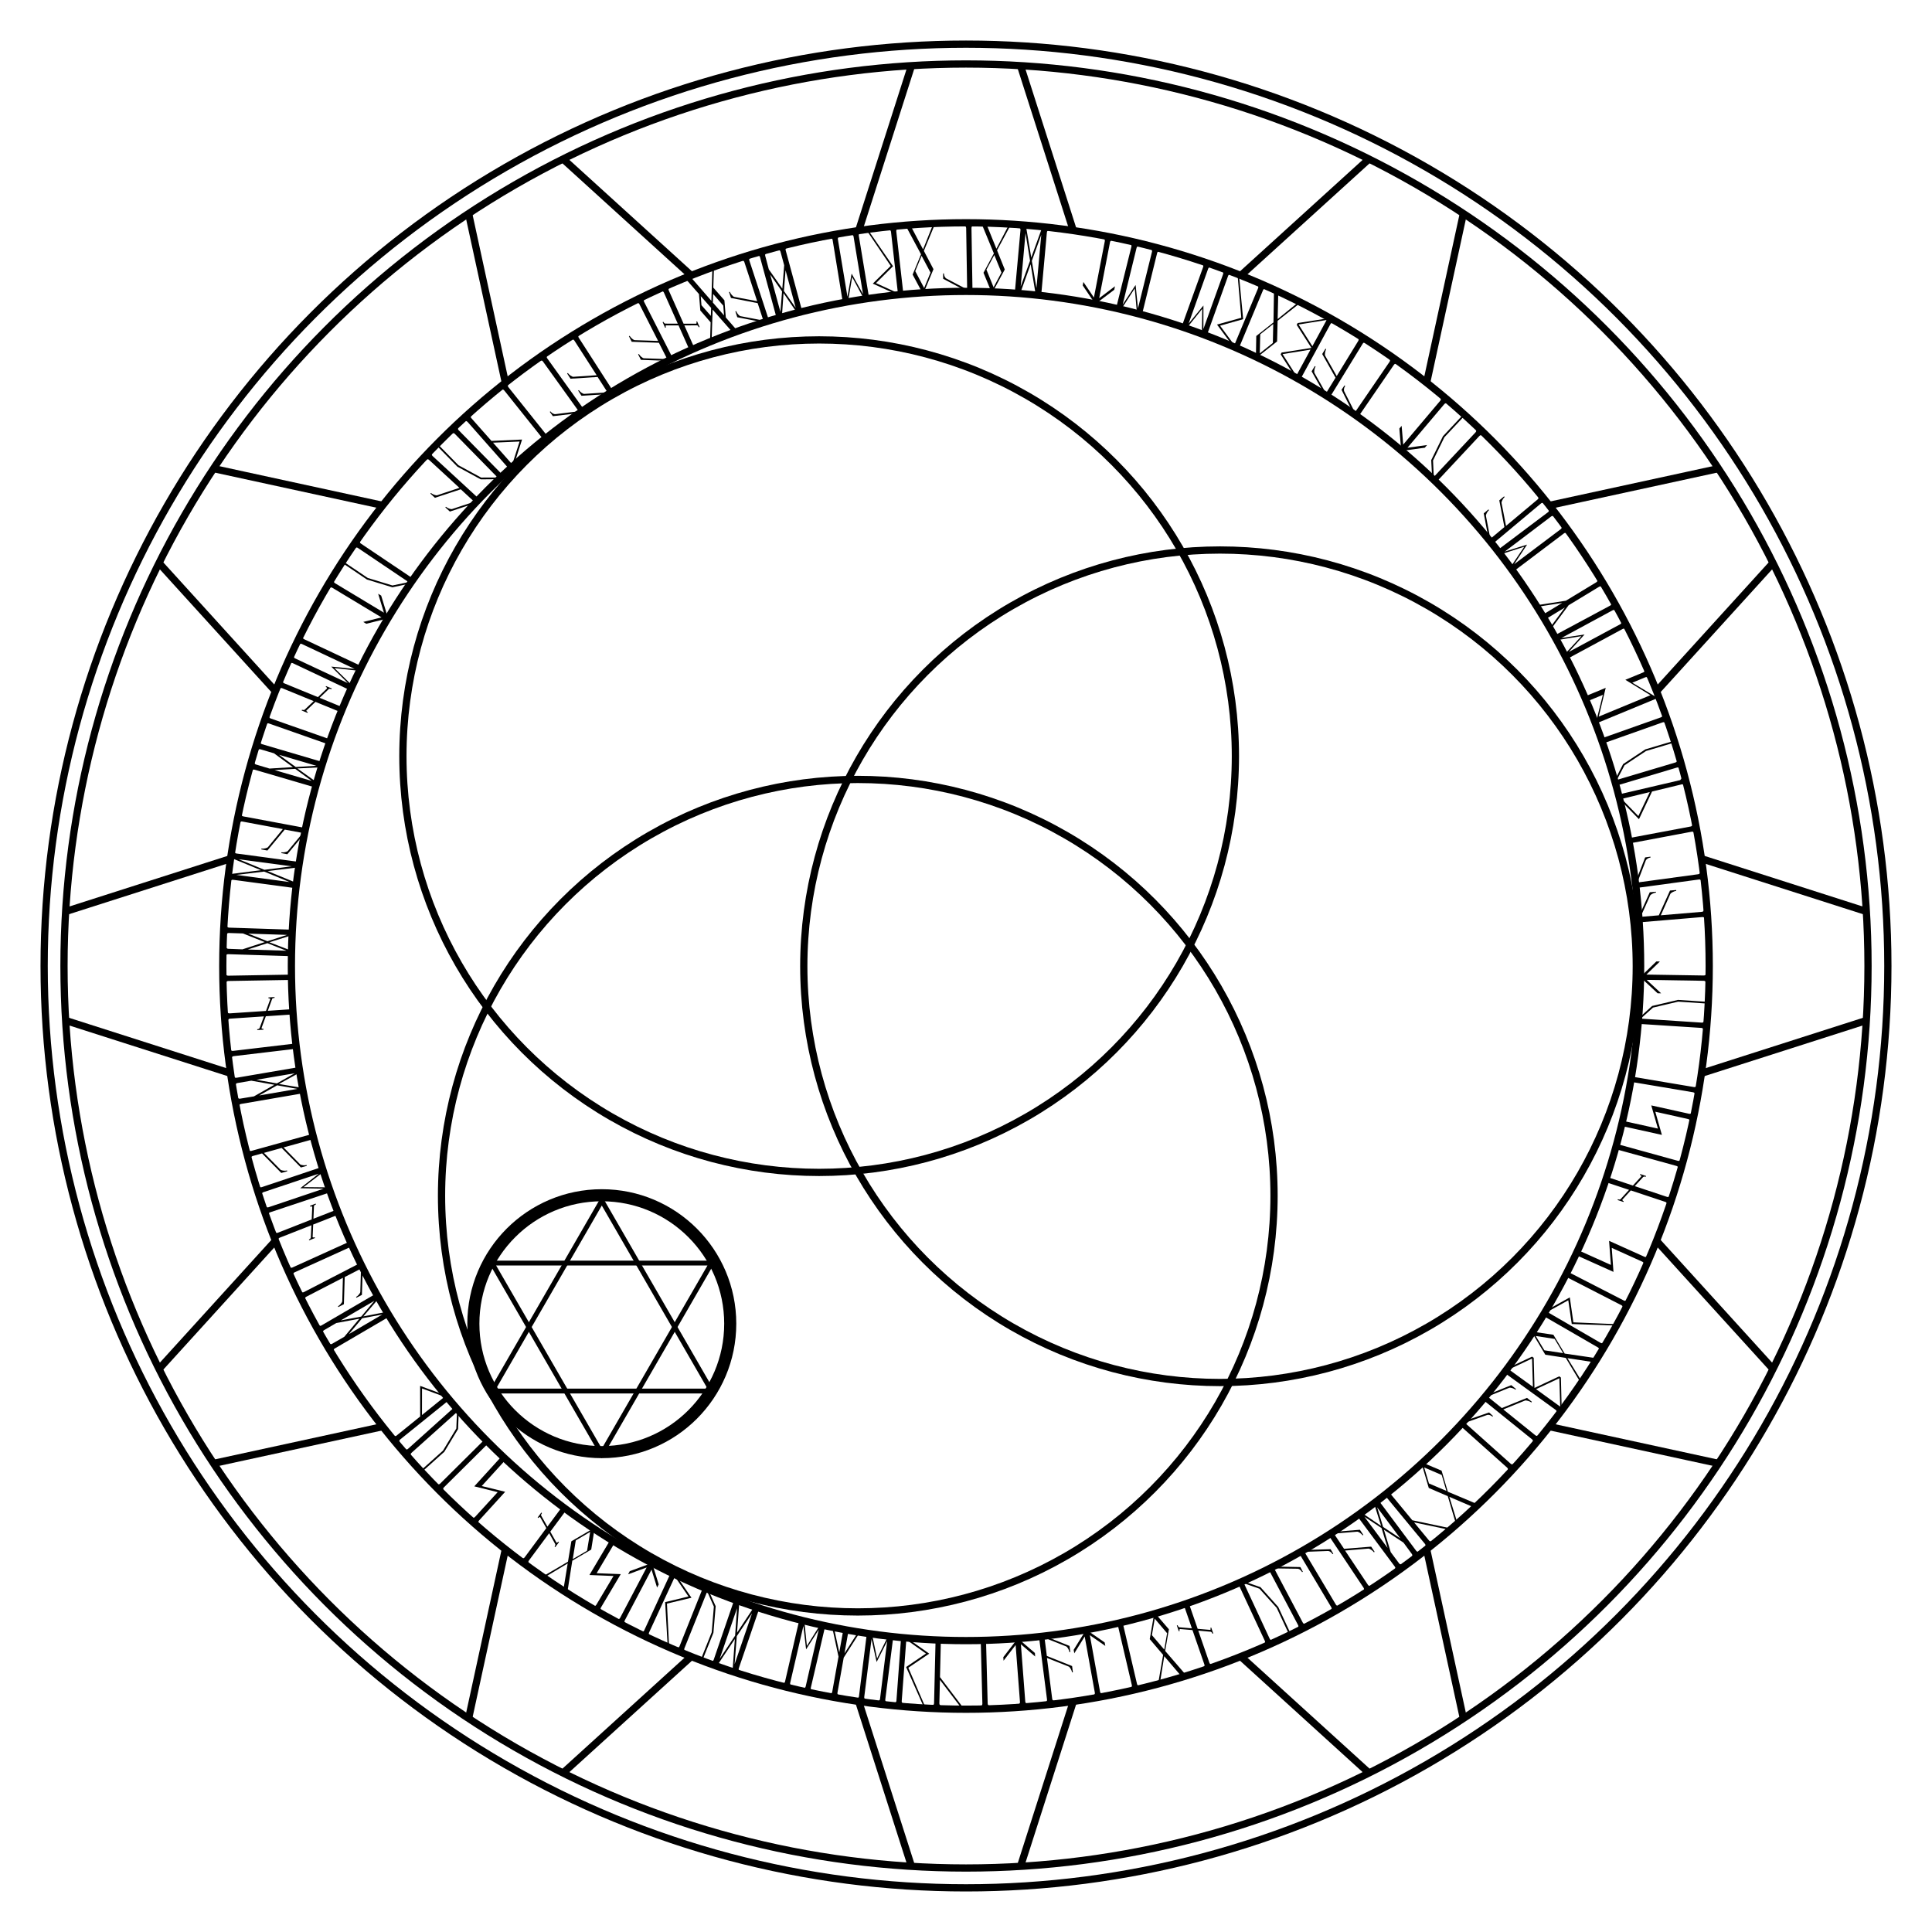 <?xml version="1.0" encoding="utf-8"?>
<!-- Generator: Adobe Illustrator 15.0.0, SVG Export Plug-In . SVG Version: 6.00 Build 0)  -->
<!DOCTYPE svg PUBLIC "-//W3C//DTD SVG 1.1//EN" "http://www.w3.org/Graphics/SVG/1.1/DTD/svg11.dtd">
<svg version="1.1" id="レイヤー_1" xmlns="http://www.w3.org/2000/svg" xmlns:xlink="http://www.w3.org/1999/xlink" x="0px"
	 y="0px" width="800px" height="800px" viewBox="0 0 800 800" enable-background="new 0 0 800 800" xml:space="preserve">
<g>
	<g>
		<path d="M231.643,66.51l52.97,48.127c1.029-0.417,2.054-0.841,3.089-1.247l-53.185-48.323
			C233.556,65.543,232.599,66.026,231.643,66.51z M192.691,89.271l15.265,70.264c0.871-0.696,1.738-1.398,2.617-2.085l-15.199-69.96
			C194.477,88.079,193.584,88.675,192.691,89.271z M353.932,95.685c1.096-0.165,2.198-0.309,3.297-0.461l21.803-68.141
			c-1.07,0.059-2.141,0.117-3.209,0.185L353.932,95.685z M87.49,195.375l69.96,15.199c0.687-0.879,1.389-1.746,2.085-2.617
			l-70.264-15.265C88.675,193.584,88.079,194.477,87.49,195.375z M114.637,284.613l-48.127-52.97
			c-0.483,0.956-0.966,1.913-1.442,2.874l48.322,53.186C113.796,286.667,114.22,285.643,114.637,284.613z M420.967,27.083
			l21.803,68.141c1.1,0.153,2.201,0.297,3.297,0.461l-21.891-68.417C423.108,27.2,422.037,27.142,420.967,27.083z M704.776,357.229
			l68.141,21.803c-0.059-1.071-0.117-2.141-0.185-3.209l-68.418-21.891C704.479,355.028,704.623,356.13,704.776,357.229z
			 M686.61,287.702l48.322-53.186c-0.476-0.961-0.959-1.917-1.442-2.874l-48.127,52.97
			C685.78,285.643,686.204,286.667,686.61,287.702z M512.297,113.39c1.035,0.406,2.061,0.83,3.09,1.247l52.97-48.127
			c-0.956-0.484-1.913-0.967-2.874-1.442L512.297,113.39z M589.427,157.45c0.879,0.687,1.745,1.389,2.616,2.085l15.266-70.264
			c-0.893-0.597-1.785-1.192-2.684-1.781L589.427,157.45z M95.685,353.933l-68.417,21.891c-0.068,1.068-0.126,2.139-0.186,3.209
			l68.141-21.803C95.376,356.13,95.521,355.028,95.685,353.933z M712.51,195.375c-0.589-0.898-1.185-1.791-1.781-2.683
			l-70.264,15.265c0.696,0.871,1.398,1.738,2.085,2.617L712.51,195.375z M589.427,642.55l15.198,69.96
			c0.898-0.589,1.791-1.185,2.684-1.781l-15.265-70.264C591.173,641.161,590.306,641.862,589.427,642.55z M512.297,686.61
			l53.186,48.322c0.961-0.476,1.918-0.959,2.874-1.442l-52.97-48.127C514.357,685.78,513.332,686.204,512.297,686.61z
			 M640.465,592.043l70.264,15.265c0.597-0.892,1.192-1.785,1.781-2.683l-69.959-15.199
			C641.863,590.305,641.162,591.172,640.465,592.043z M685.363,515.387l48.127,52.97c0.483-0.956,0.967-1.913,1.442-2.874
			l-48.322-53.186C686.204,513.332,685.78,514.357,685.363,515.387z M704.314,446.067l68.418-21.892
			c0.067-1.067,0.126-2.139,0.185-3.209l-68.141,21.803C704.623,443.869,704.479,444.972,704.314,446.067z M420.967,772.917
			c1.07-0.059,2.142-0.117,3.209-0.186l21.891-68.416c-1.096,0.164-2.197,0.308-3.297,0.461L420.967,772.917z M192.691,710.729
			c0.893,0.597,1.785,1.192,2.683,1.781l15.199-69.96c-0.879-0.688-1.746-1.389-2.617-2.085L192.691,710.729z M113.39,512.297
			l-48.322,53.186c0.476,0.961,0.958,1.918,1.442,2.874l48.126-52.97C114.22,514.357,113.795,513.332,113.39,512.297z
			 M87.49,604.625c0.589,0.897,1.185,1.791,1.781,2.683l70.264-15.265c-0.697-0.871-1.398-1.738-2.085-2.617L87.49,604.625z
			 M95.224,442.77l-68.141-21.803c0.06,1.07,0.117,2.142,0.186,3.209l68.417,21.892C95.521,444.972,95.376,443.869,95.224,442.77z
			 M353.932,704.314l21.891,68.417c1.068,0.068,2.139,0.127,3.209,0.186l-21.803-68.141
			C356.13,704.623,355.028,704.479,353.932,704.314z M231.643,733.49c0.956,0.483,1.913,0.967,2.874,1.442l53.185-48.322
			c-1.035-0.406-2.06-0.83-3.089-1.247L231.643,733.49z"/>
	</g>
</g>
<circle fill="none" stroke="#000000" stroke-width="3" stroke-miterlimit="10" cx="400" cy="400" r="381.722"/>
<circle fill="none" stroke="#000000" stroke-width="3" stroke-miterlimit="10" cx="400" cy="400" r="373.503"/>
<circle fill="none" stroke="#000000" stroke-width="3" stroke-miterlimit="10" cx="400" cy="400" r="307.749"/>
<circle fill="none" stroke="#000000" stroke-width="3" stroke-miterlimit="10" cx="400" cy="400" r="279.341"/>
<circle fill="none" stroke="#000000" stroke-width="3" stroke-miterlimit="10" cx="339.192" cy="313.109" r="172.362"/>
<circle fill="none" stroke="#000000" stroke-width="3" stroke-miterlimit="10" cx="505.192" cy="400.109" r="172.362"/>
<circle fill="none" stroke="#000000" stroke-width="3" stroke-miterlimit="10" cx="355.192" cy="495.109" r="172.362"/>
<circle fill="none" stroke="#000000" stroke-width="5" stroke-miterlimit="10" cx="249.192" cy="548.109" r="53.183"/>
<polygon fill="none" stroke="#000000" stroke-width="2" stroke-miterlimit="10" points="203.692,576 249.192,497.191 294.692,576 
	"/>
<polygon fill="none" stroke="#000000" stroke-width="2" stroke-miterlimit="10" points="203.692,523 249.192,601.809 294.692,523 
	"/>
<g id="レイヤー_3">
	<g>
		<path d="M604.56,171.459l0.26-0.278l2.136,2l-0.281,0.258c0,0-0.513-0.48-1.009-0.464l-7.582,8.096l-4.695,9.596l0.308,6.823
			l17.323-18.5c0.761-0.813-0.307-1.771-0.307-1.771l0.26-0.278l3.717,3.481l-0.26,0.277c0,0-1.088-0.979-1.809-0.209
			l-16.982,18.178c-0.76,0.812,0.31,1.812,0.31,1.812l-0.24,0.256l-2.671-2.5l-0.397-7.71l4.853-9.891l7.662-8.182
			C605.05,171.919,604.56,171.459,604.56,171.459z"/>
		<path d="M580.221,186.729l-0.778-9.28l0.943-1.118l0.651,7.754l15.358-18.174c0.718-0.849-0.424-1.813-0.424-1.813l0.228-0.269
			l3.935,3.325l-0.227,0.269c0,0-1.118-0.945-1.836-0.095l-15.264,18.062l8.109-1.117l-0.944,1.118L580.221,186.729z"/>
		<path d="M575.022,147.753l4.226,2.895l-0.198,0.29c0,0-1.207-0.827-1.836,0.09l-14.06,20.519c-0.628,0.917,0.596,1.72,0.596,1.72
			l-0.199,0.29l-3.018-2.067l-5.041-10.088l1.239-1.811l0.289,0.199c-0.513,0.748-0.728,1.736-0.321,2.439l4.331,8.537
			l14.373-20.978c0.629-0.917-0.578-1.744-0.578-1.744L575.022,147.753z"/>
		<path d="M561.71,139.414l0.184-0.299l4.392,2.691l-0.183,0.299c0,0-1.248-0.765-1.829,0.184l-12.996,21.206
			c-0.565,0.923,0.682,1.688,0.682,1.688l-0.183,0.299l-3.145-1.927l-5.522-9.802l1.33-2.17l0.299,0.183
			c-0.428,0.699-0.733,2.262-0.407,2.736l4.729,8.355l3.96-6.462l-5.523-9.802l1.346-2.195l0.3,0.183
			c-0.412,0.674-0.725,2.302-0.397,2.776l4.755,8.37l8.929-14.569c0.582-0.948-0.69-1.729-0.69-1.729L561.71,139.414z"/>
		<path d="M552.896,133.606l-0.168,0.308c0,0-1.285-0.699-1.817,0.278l-11.895,21.854c-0.518,0.952,0.755,1.677,0.755,1.677
			l-0.168,0.309l-3.215-1.749l-6.1-9.551l0.406-0.746l12.34-1.916l-6.1-9.551l0.405-0.746l12.341-1.916L552.896,133.606z
			 M542.656,144.764l-11.578,1.864l5.701,8.935L542.656,144.764z M549.331,132.5l-11.618,1.875l5.713,8.975L549.331,132.5z"/>
		<path d="M529.034,132.827l-0.215,8.564l-8.789,6.948l0.166-9.205l7.121-5.638l0.196-12.176c-0.27-0.454-0.797-0.707-0.797-0.707
			l0.164-0.343l3.642,1.748l-0.164,0.343c0,0-0.555-0.266-1.076-0.192l-0.232,9.952l7.868-6.383
			c-0.219-0.561-0.967-0.691-0.967-0.691l0.165-0.343l2.638,1.266l-0.19,0.331c0,0-0.488-0.267-0.998-0.22L529.034,132.827z
			 M521.834,138.427l-0.188,7.896l5.416-4.315l0.161-7.843L521.834,138.427z"/>
		<path d="M511.945,114.326l0.135-0.324l1,0.418l1.688,17.744l-9.566,2.695l5.91,8.023l9.856-23.578
			c0.429-1.026-0.922-1.591-0.922-1.591l0.136-0.324l1.352,0.565l2.025,0.847l1.351,0.564l-0.136,0.324c0,0-1.297-0.542-1.758,0.408
			l-9.693,23.265c-0.139,0.862,0.995,1.336,0.995,1.336l-0.136,0.324l-1.322-0.553l-1.999-0.835l-0.093-0.007l-6.832-9.234
			l10.058-2.807l-1.426-16.397C512.42,114.556,512.188,114.428,511.945,114.326z"/>
		<path d="M491.376,136.048l-3.443-1.236l0.119-0.331c0,0,1.156,0.416,1.637-0.314l8.521-23.649
			c0.376-1.046-1.002-1.541-1.002-1.541l0.119-0.331l4.819,1.73l-0.118,0.331c0,0-1.378-0.494-1.753,0.552l-8.104,22.742
			l6.143-7.496l-0.01,9.728l8.167-22.75c0.376-1.046-1.002-1.541-1.002-1.541l0.119-0.331l4.819,1.73l-0.118,0.331
			c0,0-1.377-0.494-1.753,0.552l-8.466,23.668c-0.095,0.868,1.063,1.283,1.063,1.283l-0.118,0.331l-3.442-1.236l0.108-0.303
			l0.14-10.086l-6.347,7.889L491.376,136.048z"/>
		<path d="M464.299,128.203l-3.552-0.879l0.085-0.341c0,0,1.193,0.295,1.596-0.479l6.071-24.398c0.268-1.08-1.153-1.432-1.153-1.432
			l0.084-0.341l4.974,1.231l-0.085,0.341c0,0-1.421-0.353-1.688,0.728l-5.747,23.454l5.35-8.084l0.979,9.681l5.812-23.468
			c0.268-1.08-1.153-1.431-1.153-1.431l0.084-0.341l4.973,1.231l-0.085,0.341c0,0-1.42-0.352-1.688,0.728l-6.015,24.413
			c-0.006,0.874,1.188,1.169,1.188,1.169l-0.084,0.341l-3.552-0.879l0.076-0.313l-0.889-10.05l-5.511,8.496L464.299,128.203z"/>
		<path d="M453.546,125.908l-5.215-7.714l0.277-1.437l4.356,6.446l4.517-23.359c0.211-1.092-1.254-1.375-1.254-1.375l0.065-0.345
			l5.057,0.978l-0.065,0.345c0,0-1.438-0.277-1.647,0.813l-4.487,23.216l6.527-4.938l-0.276,1.437L453.546,125.908z"/>
		<path d="M422.374,121.645l-3.672-0.333l0.031-0.35c0,0,1.485,0.135,1.587-0.973l2.243-24.772c0.101-1.107-1.387-1.242-1.387-1.242
			l0.032-0.35l3.672,0.333l2.144,12.682l4.386-12.091l3.672,0.333l-0.031,0.35c0,0-1.457-0.132-1.558,0.975l-2.244,24.773
			c-0.098,1.078,1.357,1.239,1.357,1.239l-0.032,0.35l-3.672-0.333l-2.13-12.828L422.374,121.645z M424.649,96.522l-2.004,22.12
			l3.875-10.667L424.649,96.522z M427.25,108.041l1.924,11.193l1.993-22.004L427.25,108.041z"/>
		<path d="M412.851,103.646l3.201,7.949l-5.313,9.867l-3.5-8.518l4.302-8.003l-4.651-11.258c-0.428-0.31-1.013-0.333-1.013-0.333
			l0.017-0.38l4.035,0.16l-0.015,0.38c0,0-0.614-0.024-1.065,0.251l3.736,9.23l4.692-8.984c-0.423-0.427-1.162-0.251-1.162-0.251
			l0.015-0.38l2.925,0.116l-0.044,0.379c0,0-0.555-0.051-1.004,0.194L412.851,103.646z M408.461,111.645l2.962,7.325l3.26-6.111
			l-2.964-7.266L408.461,111.645z"/>
		<path d="M398.582,92.998l5.122-0.083l0.006,0.351c0,0-1.464,0.024-1.445,1.136l0.401,24.876c0.019,1.112,1.481,1.059,1.481,1.059
			l0.006,0.352l-3.659,0.059l-9.951-5.313l-0.036-2.195l0.353-0.006c0.015,0.907,0.409,1.837,1.146,2.177l8.474,4.459l-0.41-25.433
			c-0.019-1.112-1.481-1.088-1.481-1.088L398.582,92.998z"/>
		<path d="M382.551,103.877l3.983,7.587l-4.295,10.352l-4.339-8.123l3.476-8.396l-5.759-10.735
			c-0.456-0.265-1.041-0.229-1.041-0.229l-0.023-0.38l4.032-0.247l0.023,0.38c0,0-0.614,0.038-1.034,0.356l4.644,8.809l3.767-9.41
			c-0.464-0.382-1.183-0.133-1.183-0.133l-0.022-0.38l2.922-0.179l-0.006,0.382c0,0-0.558,0.005-0.979,0.294L382.551,103.877z
			 M378.987,112.278l3.683,6.99l2.629-6.408l-3.679-6.932L378.987,112.278z"/>
		<path d="M358.64,96.021l-0.04-0.349l1.076-0.121l10.102,14.681l-7.048,7.005l9.064,4.136l-2.851-25.39
			c-0.124-1.105-1.578-0.942-1.578-0.942l-0.039-0.349l1.454-0.164l2.181-0.245l1.454-0.164l0.04,0.349c0,0-1.396,0.157-1.337,1.21
			l2.841,25.037c0.298,0.821,1.521,0.684,1.521,0.684l0.039,0.349l-1.425,0.16l-2.151,0.242l-0.084,0.039l-10.457-4.746l7.421-7.341
			l-9.218-13.631C359.166,95.992,358.901,95.992,358.64,96.021z"/>
		<path d="M351.211,125.014l-3.61,0.593l-0.057-0.346c0,0,1.213-0.2,1.278-1.07l-4.047-24.817c-0.182-1.098-1.625-0.86-1.625-0.86
			l-0.058-0.347l5.055-0.831l0.058,0.347c0,0-1.444,0.237-1.264,1.335l3.973,23.82l1.726-9.539l4.721,8.509l-3.919-23.859
			c-0.182-1.098-1.625-0.86-1.625-0.86l-0.058-0.347l5.055-0.83l0.058,0.346c0,0-1.444,0.237-1.265,1.335l4.105,24.808
			c0.34,0.804,1.553,0.605,1.553,0.605l0.058,0.347l-3.611,0.593l-0.052-0.318l-4.782-8.885l-1.712,9.981L351.211,125.014z"/>
		<path d="M323.751,131.328l-3.559,0.965l-0.101-0.367c0,0,1.103-0.299,1.249-1.097l-6.631-24.339
			c-0.291-1.073-1.704-0.69-1.704-0.69l-0.092-0.339l4.942-1.34l0.093,0.339c0,0-1.384,0.375-1.093,1.449l1.503,5.656l5.581,7.947
			l0.773-9.67l-1.532-5.649c-0.291-1.073-1.702-0.69-1.702-0.69l-0.093-0.339l4.943-1.34l0.092,0.339c0,0-1.384,0.375-1.093,1.449
			l6.572,24.233c0.561,0.728,1.605,0.443,1.605,0.443l0.1,0.367l-3.529,0.958l-5.63-8.236L323.751,131.328z M323.153,129.125
			l0.685-8.433l-4.903-7.009L323.153,129.125z M324.6,120.485l4.896,6.98l-4.213-15.534L324.6,120.485z"/>
		<path d="M306.417,107.899l-0.109-0.333l4.896-1.604l0.109,0.334c0,0-1.392,0.456-1.045,1.512l7.743,23.645
			c0.337,1.029,1.729,0.574,1.729,0.574l0.108,0.333l-3.505,1.148l-11.05-2.141l-0.792-2.42l0.333-0.109
			c0.255,0.779,1.249,2.024,1.822,2.083l9.432,1.809l-2.359-7.205l-11.05-2.141l-0.802-2.448l0.333-0.109
			c0.246,0.751,1.285,2.043,1.859,2.102l9.459,1.799l-5.32-16.245c-0.346-1.057-1.765-0.592-1.765-0.592L306.417,107.899z"/>
		<path d="M294.034,140.866l0.224-7.396l-4.276-4.909l-0.545-6.786l-4.988-5.7c-0.467-0.071-0.996,0.102-0.996,0.102l-0.126-0.328
			l4.097-1.579l0.126,0.328c0,0-0.672,0.291-0.935,0.831l7.947,9.14l0.384-12.352c-0.558-0.224-1.25,0.012-1.25,0.012l-0.126-0.328
			l2.73-1.053l0.126,0.328c0,0-0.509,0.229-0.824,0.631l-0.237,7.276l4.598,5.255l0.579,7.118l4.394,5.051
			c0.558,0.225,1.24-0.039,1.24-0.039l0.126,0.328l-4.097,1.579l-0.126-0.328c0,0,0.683-0.263,0.944-0.804l-7.941-9.048
			l-0.388,12.259c0.557,0.225,1.239-0.039,1.239-0.039l0.126,0.328l-2.73,1.053l-0.126-0.328
			C293.2,141.47,293.719,141.27,294.034,140.866z M294.356,130.797l0.106-3.304l-4.293-4.87l0.284,3.749L294.356,130.797z
			 M295.176,125.273l4.63,5.337l-0.308-4.054l-4.207-4.81L295.176,125.273z"/>
		<path d="M283.373,134.737l3.67,8.233c0.453,1.017,1.79,0.42,1.79,0.42l0.143,0.321l-4.679,2.085l-0.143-0.321
			c0,0,1.337-0.596,0.884-1.612l-4.064-9.116l-5.254,0.002c-0.233,0.265,0.028,0.853,0.028,0.853l-0.321,0.143l-1.049-2.353
			l0.321-0.143c0.179,0.401,0.405,0.621,0.753,0.754l5.201,0.021l-5.744-12.885c-0.453-1.016-1.777-0.394-1.777-0.394l-0.154-0.347
			l4.679-2.085l0.155,0.347c0,0-1.35,0.569-0.896,1.585l6.148,13.794l5.189-0.005c0.244-0.173,0.243-0.461,0.076-0.835l0.321-0.143
			l1.036,2.326l-0.32,0.143c-0.131-0.294-0.364-0.671-0.646-0.801L283.373,134.737z"/>
		<path d="M262.9,125.637l-0.159-0.313l4.592-2.336l0.159,0.313c0,0-1.306,0.664-0.8,1.655l11.283,22.179
			c0.491,0.965,1.797,0.302,1.797,0.302l0.159,0.313l-3.288,1.672l-11.25-0.418l-1.154-2.27l0.313-0.16
			c0.372,0.731,1.544,1.809,2.121,1.779l9.6,0.339l-3.438-6.758l-11.25-0.419l-1.168-2.296l0.313-0.16
			c0.357,0.705,1.584,1.822,2.159,1.792l9.625,0.325l-7.752-15.238c-0.504-0.992-1.835-0.314-1.835-0.314L262.9,125.637z"/>
		<path d="M235.938,140.889l-0.19-0.295l4.332-2.788l0.19,0.295c0,0-1.231,0.792-0.629,1.727l13.463,20.92
			c0.586,0.911,1.816,0.119,1.816,0.119l0.19,0.295l-3.102,1.996l-11.231,0.719l-1.378-2.141l0.295-0.19
			c0.443,0.689,1.719,1.644,2.289,1.555l9.582-0.632l-4.102-6.375l-11.231,0.719l-1.394-2.166l0.295-0.19
			c0.428,0.665,1.759,1.652,2.329,1.564l9.607-0.648L237.82,141c-0.602-0.935-1.857-0.127-1.857-0.127L235.938,140.889z"/>
		<path d="M222.756,149.31l4.16-2.988l0.205,0.286c0,0-1.189,0.854-0.54,1.757l14.513,20.208c0.649,0.903,1.821,0.026,1.821,0.026
			l0.205,0.285l-2.972,2.134l-11.205,1.309l-1.28-1.783l0.285-0.205c0.529,0.737,1.385,1.275,2.184,1.134l9.503-1.168
			l-14.838-20.659c-0.648-0.903-1.837-0.05-1.837-0.05L222.756,149.31z"/>
		<path d="M224.307,181.102l-15.525-19.442c-0.694-0.869-1.837,0.044-1.837,0.044l-0.219-0.274l4.002-3.196l0.219,0.274
			c0,0-1.145,0.913-0.449,1.782l15.525,19.442c0.694,0.869,1.838-0.044,1.838-0.044l0.219,0.274l-4.002,3.197l-0.219-0.275
			C223.857,182.884,225.001,181.971,224.307,181.102z"/>
		<path d="M211.005,194.394l-1.096,0.97l-0.233-0.263c0,0,1.096-0.97,0.359-1.802l-16.541-18.732l0.056,0.107
			c-0.737-0.833-1.833,0.137-1.833,0.137l-0.233-0.263l1.139-1.009l1.622-1.435l1.096-0.97l0.233,0.263c0,0-0.942,0.834-0.533,1.605
			l8.475,9.575l12.659-0.576l-3.505,10.918l-1.38,1.222L211.005,194.394z M212.107,192.284l3.043-9.454l-10.994,0.47
			L212.107,192.284z"/>
		<path d="M180.509,185.767l-0.266-0.272l2.09-2.049l0.246,0.292c0,0-0.502,0.492-0.507,0.988l7.767,7.923l9.389,5.103l6.832-0.015
			l-17.747-18.104c-0.779-0.794-1.783,0.231-1.783,0.231l-0.266-0.272l3.637-3.566l0.267,0.272c0,0-1.025,1.045-0.287,1.798
			l17.439,17.748c0.779,0.794,1.824-0.229,1.824-0.229l0.246,0.25l-2.613,2.562l-7.722,0.068l-9.677-5.271l-7.849-8.006
			C180.99,185.295,180.509,185.767,180.509,185.767z"/>
		<path d="M175.806,190.793l-0.258-0.238l3.491-3.79l0.258,0.238c0,0-0.992,1.077-0.174,1.83l18.301,16.861
			c0.797,0.734,1.789-0.343,1.789-0.343l0.258,0.238l-2.5,2.713l-10.691,3.525l-1.874-1.726l0.238-0.259
			c0.603,0.556,2.078,1.158,2.607,0.929l9.117-3.025l-5.577-5.138l-10.691,3.525l-1.895-1.746l0.238-0.259
			c0.582,0.536,2.119,1.157,2.648,0.928l9.136-3.047l-12.574-11.584c-0.818-0.754-1.83,0.344-1.83,0.344L175.806,190.793z"/>
		<path d="M141.76,234.454l-0.315-0.213l1.636-2.428l0.299,0.237c0,0-0.393,0.583-0.298,1.07l9.201,6.2l10.223,3.111l6.689-1.388
			l-21.024-14.166c-0.922-0.622-1.7,0.584-1.7,0.584l-0.314-0.213l2.846-4.224l0.315,0.213c0,0-0.793,1.229,0.081,1.819
			l20.651,13.879c0.923,0.622,1.741-0.592,1.741-0.592l0.291,0.196l-2.044,3.035l-7.551,1.619l-10.539-3.218l-9.298-6.265
			C142.136,233.896,141.76,234.454,141.76,234.454z"/>
		<path d="M160.707,256.041l-9.04,2.242l-1.254-0.755l7.553-1.874l-20.382-12.281c-0.953-0.574-1.723,0.705-1.723,0.705
			l-0.301-0.181l2.659-4.413l0.301,0.181c0,0-0.755,1.254,0.197,1.828l20.257,12.206l-2.39-7.831l1.253,0.755L160.707,256.041z"/>
		<path d="M145.996,283.846l-1.561,3.31l-0.317-0.15c0,0,0.524-1.112-0.156-1.659l-22.729-10.748
			c-1.006-0.475-1.63,0.849-1.63,0.849l-0.317-0.149l2.184-4.633l0.318,0.15c0,0-0.625,1.324,0.382,1.798l21.866,10.245
			l-6.874-6.833l9.684,0.942l-21.868-10.31c-1.006-0.474-1.63,0.85-1.63,0.85l-0.318-0.15l2.185-4.633l0.317,0.149
			c0,0-0.624,1.324,0.382,1.798l22.753,10.695c0.855,0.176,1.379-0.936,1.379-0.936l0.318,0.15l-1.562,3.309l-0.291-0.137
			l-10.029-1.104l7.247,7.073L145.996,283.846z"/>
		<path d="M132.351,288.957l8.342,3.421c1.029,0.422,1.584-0.932,1.584-0.932l0.325,0.133l-1.944,4.74l-0.325-0.133
			c0,0,0.555-1.354-0.474-1.776l-9.235-3.788l-3.799,3.631c0.013,0.354,0.609,0.598,0.609,0.598l-0.133,0.325l-2.384-0.978
			l0.133-0.325c0.406,0.167,0.722,0.169,1.065,0.025l3.777-3.577l-13.055-5.354c-1.029-0.422-1.558,0.943-1.558,0.943l-0.352-0.144
			l1.944-4.74l0.352,0.144c0,0-0.583,1.343,0.447,1.766l13.976,5.732l3.75-3.588c0.057-0.293-0.142-0.501-0.521-0.657l0.133-0.325
			l2.356,0.966l-0.133,0.325c-0.298-0.123-0.727-0.235-1.021-0.134L132.351,288.957z"/>
		<path d="M134.809,307.815l-23.476-8.249c-1.049-0.369-1.535,1.012-1.535,1.012l-0.332-0.117l1.698-4.833l0.332,0.117
			c0,0-0.485,1.381,0.564,1.75l23.476,8.249c1.049,0.369,1.535-1.012,1.535-1.012l0.332,0.116l-1.698,4.833l-0.332-0.117
			C135.373,309.564,135.858,308.184,134.809,307.815z"/>
		<path d="M131.257,324.007l-1.042,3.538l-0.365-0.107c0,0,0.323-1.095-0.28-1.639l-24.21-7.101c-1.067-0.314-1.48,1.09-1.48,1.09
			l-0.337-0.1l1.448-4.913l0.337,0.099c0,0-0.405,1.376,0.662,1.69l5.607,1.682l9.694-0.592l-7.833-5.725l-5.615-1.654
			c-1.067-0.314-1.48,1.09-1.48,1.09l-0.337-0.101l1.447-4.913l0.337,0.099c0,0-0.405,1.376,0.662,1.69l24.089,7.096
			c0.914-0.097,1.219-1.136,1.219-1.136l0.365,0.108l-1.034,3.509l-9.967,0.481L131.257,324.007z M129.067,323.362l-6.827-5.001
			l-8.54,0.505L129.067,323.362z M122.464,317.603l8.512-0.513l-15.442-4.549L122.464,317.603z"/>
		<path d="M98.937,341.466l-0.346-0.064l0.945-5.065l0.346,0.064c0,0-0.269,1.439,0.825,1.643l24.461,4.565
			c1.065,0.199,1.333-1.24,1.333-1.24l0.345,0.064l-0.677,3.626l-7.186,8.665l-2.504-0.467l0.064-0.345
			c0.806,0.15,2.375-0.123,2.703-0.598l6.117-7.405l-7.454-1.391l-7.186,8.665l-2.533-0.473l0.064-0.345
			c0.777,0.145,2.41-0.146,2.737-0.621l6.123-7.434l-16.807-3.137c-1.093-0.204-1.367,1.263-1.367,1.263L98.937,341.466z"/>
		<path d="M122.858,365.629l-0.49,3.655l-0.348-0.047c0,0,0.199-1.479-0.904-1.627l-24.656-3.309
			c-1.102-0.148-1.301,1.332-1.301,1.332l-0.348-0.047l0.49-3.655l12.764-1.595l-11.893-4.902l0.491-3.655l0.348,0.047
			c0,0-0.194,1.45,0.908,1.598l24.656,3.307c1.073,0.144,1.297-1.302,1.297-1.302l0.348,0.046l-0.49,3.655l-12.909,1.576
			L122.858,365.629z M97.854,362.275l22.017,2.953l-10.493-4.331L97.854,362.275z M109.475,360.172l11.267-1.441l-21.9-2.938
			L109.475,360.172z"/>
		<path d="M120.867,393.747l-0.121,3.686l-0.38-0.013c0,0,0.038-1.141-0.682-1.516l-25.215-0.8c-1.112-0.036-1.16,1.427-1.16,1.427
			l-0.351-0.013l0.168-5.118l0.351,0.011c0,0-0.047,1.434,1.064,1.47l5.849,0.222l9.235-3.006l-9.019-3.576l-5.85-0.191
			c-1.111-0.037-1.16,1.426-1.16,1.426l-0.351-0.011l0.168-5.119l0.351,0.012c0,0-0.047,1.434,1.064,1.471l25.097,0.824
			c0.86-0.322,0.896-1.404,0.896-1.404l0.38,0.012l-0.12,3.657l-9.527,2.966L120.867,393.747z M118.585,393.671l-7.862-3.128
			l-8.14,2.631L118.585,393.671z M110.75,389.753l8.11-2.632l-16.088-0.529L110.75,389.753z"/>
		<path d="M119.385,405.784l-24.876,0.428c-1.112,0.021-1.087,1.482-1.087,1.482l-0.351,0.007l-0.088-5.122l0.351-0.006
			c0,0,0.025,1.463,1.137,1.443l24.876-0.429c1.112-0.019,1.087-1.481,1.087-1.481l0.351-0.007l0.088,5.122l-0.352,0.006
			C120.522,407.229,120.497,405.765,119.385,405.784z"/>
		<path d="M110.892,418.552l8.995-0.604c1.11-0.075,1.012-1.535,1.012-1.535l0.35-0.023l0.345,5.11l-0.351,0.023
			c0,0-0.099-1.461-1.208-1.386l-9.959,0.671l-1.809,4.935c0.168,0.312,0.811,0.268,0.811,0.268l0.023,0.352l-2.57,0.174
			l-0.023-0.352c0.438-0.029,0.722-0.166,0.967-0.446l1.813-4.875L95.21,421.81c-1.11,0.075-0.982,1.533-0.982,1.533l-0.379,0.025
			l-0.345-5.111l0.38-0.024c0,0,0.069,1.463,1.179,1.388l15.07-1.016l1.784-4.873c-0.078-0.288-0.349-0.389-0.758-0.359
			l-0.023-0.352l2.541-0.172l0.023,0.352c-0.321,0.021-0.755,0.109-0.975,0.33L110.892,418.552z"/>
		<path d="M121.409,434.408l-24.708,2.932c-1.104,0.131-0.932,1.584-0.932,1.584l-0.349,0.042l-0.604-5.087l0.349-0.042
			c0,0,0.172,1.454,1.277,1.322l24.708-2.932c1.104-0.131,0.932-1.585,0.932-1.585l0.349-0.04l0.604,5.087l-0.349,0.04
			C122.687,435.729,122.514,434.277,121.409,434.408z"/>
		<path d="M125.352,450.502l0.621,3.636l-0.375,0.064c0,0-0.192-1.126-0.973-1.35l-24.868,4.277c-1.096,0.188-0.85,1.63-0.85,1.63
			l-0.346,0.061l-0.862-5.05l0.346-0.061c0,0,0.241,1.414,1.338,1.227l5.776-0.955l8.446-4.8l-9.555-1.692l-5.771,0.984
			c-1.096,0.188-0.85,1.631-0.85,1.631l-0.346,0.06l-0.862-5.05l0.346-0.061c0,0,0.241,1.414,1.338,1.228l24.757-4.229
			c0.778-0.488,0.596-1.557,0.596-1.557l0.375-0.064l0.616,3.607l-8.739,4.818L125.352,450.502z M114.637,448.62l7.418-4.207
			l-15.87,2.711L114.637,448.62z M123.101,450.887l-8.332-1.486l-7.447,4.212L123.101,450.887z"/>
		<path d="M127.048,482.746l-1.664,0.463l-0.79,0.22l-7.96-8.085l-7.332,2.039l6.946,7.062c0.726,0.313,1.822,0.436,2.612,0.216
			l0.094,0.338l-1.692,0.471l-0.79,0.221l-7.96-8.085l-3.863,1.074c-1.072,0.299-0.68,1.707-0.68,1.707l-0.338,0.096l-1.372-4.936
			l0.338-0.095c0,0,0.393,1.41,1.464,1.112l23.969-6.667c1.071-0.299,0.651-1.7,0.651-1.7l0.338-0.094l1.373,4.935l-0.338,0.095
			c0,0-0.364-1.418-1.436-1.12l-11.194,3.113l6.954,7.089c0.726,0.314,1.814,0.407,2.576,0.195L127.048,482.746z"/>
		<path d="M136.117,491.565l1.16,3.47l-0.333,0.11c0,0-0.39-1.166-1.26-1.091l-23.852,7.941c-1.055,0.353-0.591,1.74-0.591,1.74
			l-0.333,0.11l-1.624-4.856l0.333-0.111c0,0,0.464,1.388,1.519,1.035l22.88-7.709l-9.689-0.188l7.648-6.013l-22.926,7.663
			c-1.055,0.353-0.591,1.74-0.591,1.74l-0.333,0.11l-1.624-4.855l0.333-0.111c0,0,0.464,1.389,1.519,1.035l23.833-7.997
			c0.74-0.464,0.351-1.629,0.351-1.629l0.333-0.111l1.16,3.47l-0.306,0.103l-8.009,6.133l10.125,0.104L136.117,491.565z"/>
		<path d="M129.781,504.663l8.389-3.295c1.035-0.406,0.5-1.77,0.5-1.77l0.327-0.128l1.872,4.768l-0.327,0.128
			c0,0-0.535-1.361-1.57-0.955l-9.288,3.646l-0.234,5.248c0.254,0.246,0.853,0.012,0.853,0.012l0.128,0.325l-2.397,0.941
			l-0.128-0.326c0.409-0.161,0.638-0.377,0.787-0.718l0.255-5.193l-13.128,5.155c-1.035,0.406-0.473,1.758-0.473,1.758l-0.354,0.14
			l-1.872-4.768l0.354-0.139c0,0,0.508,1.373,1.543,0.966l14.054-5.519l0.228-5.184c-0.161-0.251-0.449-0.264-0.831-0.114
			l-0.128-0.327l2.37-0.931l0.128,0.327c-0.3,0.118-0.687,0.333-0.83,0.608L129.781,504.663z"/>
		<path d="M144.602,516.591l-22.658,10.272c-1.013,0.459-0.409,1.792-0.409,1.792l-0.32,0.146l-2.115-4.665l0.32-0.146
			c0,0,0.604,1.333,1.618,0.874l22.658-10.272c1.013-0.459,0.409-1.792,0.409-1.792l0.32-0.146l2.115,4.665l-0.32,0.146
			C146.219,517.465,145.615,516.132,144.602,516.591z"/>
		<path d="M126.513,538.833l-0.312,0.162l-2.366-4.576l0.312-0.162c0,0,0.672,1.301,1.66,0.79l22.101-11.427
			c0.962-0.498,0.29-1.798,0.29-1.798l0.312-0.161l1.694,3.275l-0.345,11.25l-2.262,1.171l-0.161-0.313
			c0.728-0.376,1.798-1.556,1.765-2.132l0.276-9.601l-6.734,3.481l-0.345,11.251l-2.288,1.183l-0.161-0.312
			c0.702-0.363,1.811-1.596,1.777-2.172l0.263-9.625l-15.185,7.851c-0.988,0.511-0.302,1.837-0.302,1.837L126.513,538.833z"/>
		<path d="M160.256,543.174l1.859,3.187l-0.329,0.19c0,0-0.575-0.984-1.385-0.92l-21.78,12.744
			c-0.961,0.561-0.223,1.824-0.223,1.824l-0.303,0.178l-2.582-4.425l0.303-0.177c0,0,0.723,1.237,1.684,0.678l5.071-2.926
			l6.221-7.462l-9.541,1.772l-5.057,2.951c-0.961,0.561-0.223,1.824-0.223,1.824l-0.304,0.178l-2.582-4.425l0.304-0.179
			c0,0,0.723,1.239,1.684,0.68l21.693-12.66c0.556-0.731,0.01-1.667,0.01-1.667l0.329-0.191l1.845,3.16l-6.489,7.583
			L160.256,543.174z M149.563,545.178l5.467-6.547l-13.906,8.116L149.563,545.178z M158.284,544.324l-8.323,1.536l-5.492,6.561
			L158.284,544.324z"/>
		<path d="M186.12,579.584l0.92,1.138l-0.273,0.222c0,0-0.92-1.139-1.785-0.438l-19.447,15.692l0.109-0.052
			c-0.865,0.699,0.055,1.838,0.055,1.838l-0.273,0.221l-0.957-1.185l-1.362-1.684l-0.92-1.137l0.273-0.223
			c0,0,0.792,0.979,1.58,0.604l9.942-8.042l-0.014-12.672l10.752,3.985l1.159,1.435L186.12,579.584z M184.062,578.389l-9.31-3.459
			l-0.019,11.004L184.062,578.389z"/>
		<path d="M176.145,609.672l-0.283,0.254l-1.953-2.179l0.303-0.231c0,0,0.469,0.522,0.964,0.551l8.258-7.402l5.515-9.148l0.29-6.821
			l-18.87,16.914c-0.828,0.741,0.151,1.789,0.151,1.789l-0.283,0.255l-3.398-3.791l0.283-0.255c0,0,0.998,1.07,1.783,0.367
			l18.501-16.624c0.828-0.741-0.148-1.831-0.148-1.831l0.261-0.233l2.441,2.724l-0.276,7.714l-5.696,9.43l-8.345,7.479
			C175.696,609.171,176.145,609.672,176.145,609.672z"/>
		<path d="M201.441,598.39l-17.652,17.522c-0.79,0.783,0.241,1.821,0.241,1.821l-0.249,0.248l-3.607-3.636l0.249-0.247
			c0,0,1.031,1.038,1.82,0.255l17.652-17.521c0.789-0.783-0.242-1.821-0.242-1.821l0.249-0.248l3.608,3.636l-0.25,0.247
			C203.261,598.646,202.23,597.606,201.441,598.39z"/>
		<path d="M198.681,631.434l-0.236,0.261l-3.789-3.447l0.236-0.26c0,0,1.083,0.984,1.81,0.143l9.379-10.265l-9.687-2.402
			l10.578-11.627c0.749-0.823-0.354-1.786-0.354-1.786l0.236-0.26l3.789,3.447l-0.236,0.26c0,0-1.063-1.007-1.813-0.184
			l-9.121,10.023l9.707,2.381l-10.834,11.908C197.598,630.449,198.681,631.434,198.681,631.434z"/>
		<path d="M226.675,632.146l5.367-7.241c0.662-0.895-0.514-1.767-0.514-1.767l0.209-0.28l4.115,3.049l-0.209,0.282
			c0,0-1.176-0.871-1.838,0.021l-5.942,8.019l2.584,4.574c0.346,0.073,0.729-0.442,0.729-0.442l0.282,0.209l-1.534,2.068
			l-0.282-0.209c0.261-0.354,0.341-0.658,0.287-1.025l-2.537-4.539l-8.399,11.333c-0.662,0.894,0.531,1.74,0.531,1.74l-0.227,0.307
			l-4.115-3.049l0.226-0.307c0,0,1.159,0.896,1.821,0.001l8.991-12.133l-2.554-4.517c-0.27-0.127-0.521,0.015-0.765,0.345
			l-0.282-0.21l1.516-2.045l0.282,0.209c-0.192,0.259-0.406,0.646-0.381,0.956L226.675,632.146z"/>
		<path d="M235.186,646.669l1.403-8.451l9.668-5.66l-1.442,9.094l-7.835,4.595l-1.885,12.03c0.203,0.486,0.691,0.812,0.691,0.812
			l-0.211,0.316l-3.363-2.236l0.211-0.315c0,0,0.512,0.34,1.039,0.34l1.612-9.823l-8.679,5.229c0.139,0.584,0.861,0.818,0.861,0.818
			l-0.21,0.316l-2.437-1.62l0.235-0.301c0,0,0.447,0.331,0.958,0.355L235.186,646.669z M243.095,642.123l1.281-7.794l-5.961,3.521
			l-1.249,7.745L243.095,642.123z"/>
		<path d="M249.52,667.357l-0.179,0.302l-4.403-2.614l0.179-0.302c0,0,1.258,0.747,1.8-0.225l7.121-11.938l-9.969-0.405
			l8.022-13.512c0.568-0.956-0.705-1.678-0.705-1.678l0.179-0.303l4.403,2.614l-0.179,0.302c0,0-1.243-0.771-1.811,0.185
			l-6.917,11.649l9.983,0.381l-8.216,13.839C248.262,666.61,249.52,667.357,249.52,667.357z"/>
		<path d="M270.002,647.183l2.761,8.893l-0.682,1.295l-2.306-7.43l-11.078,21.052c-0.519,0.982,0.803,1.679,0.803,1.679
			l-0.164,0.312l-4.557-2.397l0.164-0.312c0,0,1.294,0.682,1.813-0.304l11.01-20.922l-7.676,2.838l0.681-1.295L270.002,647.183z"/>
		<path d="M277.577,681.337l-0.147,0.318l-0.982-0.454l-1.028-17.791l9.658-2.338l-5.607-8.235l-10.724,23.191
			c-0.467,1.01,0.862,1.624,0.862,1.624l-0.147,0.317l-1.328-0.613l-1.993-0.922l-1.328-0.613l0.147-0.319
			c0,0,1.275,0.59,1.771-0.342l10.55-22.885c0.17-0.856-0.946-1.373-0.946-1.373l0.146-0.318l1.303,0.602l1.966,0.909l0.092,0.012
			l6.483,9.479l-10.153,2.432l0.816,16.437C277.111,681.089,277.338,681.227,277.577,681.337z"/>
		<path d="M292.154,687.213l-0.143,0.354l-2.716-1.091l0.169-0.342c0,0,0.652,0.263,1.108,0.066l4.129-10.294l0.896-10.646
			l-2.76-6.247l-9.435,23.521c-0.414,1.032,0.928,1.538,0.928,1.538l-0.143,0.354l-4.726-1.896l0.142-0.354
			c0,0,1.369,0.519,1.762-0.46l9.232-23.098c0.414-1.032-0.943-1.577-0.943-1.577l0.13-0.325l3.395,1.361l3.167,7.041l-0.935,10.976
			l-4.172,10.402C291.529,686.963,292.154,687.213,292.154,687.213z"/>
		<path d="M312.371,665.203l3.489,1.195l-0.114,0.333c0,0-1.413-0.484-1.773,0.567l-8.066,23.54
			c-0.361,1.053,1.052,1.536,1.052,1.536l-0.114,0.333l-3.489-1.196l0.932-12.833l-7.136,10.707l-3.489-1.194l0.114-0.333
			c0,0,1.385,0.475,1.745-0.577l8.066-23.541c0.352-1.024-1.023-1.526-1.023-1.526l0.113-0.333l3.49,1.196l-0.979,12.972
			L312.371,665.203z M304.4,677.264l0.79-11.334l-7.166,20.909L304.4,677.264z M304.19,689.076l7.203-21.021l-6.301,9.445
			L304.19,689.076z"/>
		<path d="M339.568,672.686l3.563,0.828l-0.08,0.343c0,0-1.196-0.278-1.588,0.502l-5.717,24.478
			c-0.251,1.083,1.173,1.415,1.173,1.415l-0.079,0.342l-4.988-1.159l0.08-0.342c0,0,1.425,0.331,1.677-0.752l5.406-23.528
			l-5.229,8.157l-1.12-9.663l-5.47,23.544c-0.253,1.083,1.173,1.414,1.173,1.414l-0.08,0.342l-4.988-1.157l0.079-0.344
			c0,0,1.425,0.332,1.677-0.752l5.66-24.489c-0.007-0.873-1.205-1.151-1.205-1.151l0.08-0.342l3.563,0.827l-0.073,0.313
			l1.033,10.034l5.387-8.572L339.568,672.686z"/>
		<path d="M349.683,684.629l5.693-8.913l1.44,0.258l-0.091,0.341c0,0-0.484-0.116-0.957,0.036l-6.399,10.035l-2.597,14.549
			c-0.195,1.096,1.273,1.356,1.273,1.356l-0.062,0.346l-5.07-0.903l0.062-0.347c0,0,1.44,0.257,1.637-0.838L347.208,686
			l-2.484-11.561c-0.386-0.337-0.938-0.405-0.938-0.405l0.066-0.375l1.44,0.257l2.234,10.298l1.46-8.182
			c0.194-1.096-1.25-1.322-1.25-1.322l0.062-0.346l5.042,0.898l-0.062,0.347c0,0-1.437-0.286-1.632,0.809l-1.459,8.182
			L349.683,684.629z"/>
		<path d="M367.693,677.382l3.63,0.458l-0.044,0.35c0,0-1.221-0.153-1.529,0.663l-3.175,24.938
			c-0.139,1.104,1.313,1.286,1.313,1.286l-0.044,0.349l-5.082-0.641l0.044-0.349c0,0,1.452,0.183,1.592-0.922l2.963-23.963
			l-4.366,8.653l-2.106-9.499l-3.024,23.985c-0.14,1.104,1.313,1.286,1.313,1.286l-0.044,0.349l-5.082-0.642l0.044-0.349
			c0,0,1.452,0.183,1.591-0.921l3.117-24.946c-0.097-0.868-1.316-1.021-1.316-1.021l0.044-0.35l3.63,0.458l-0.041,0.319l2.059,9.876
			l4.479-9.081L367.693,677.382z"/>
		<path d="M383.512,706.303l-0.025,0.352l-1.08-0.081l-7.206-16.301l8.225-5.579l-8.142-5.745l-1.905,25.481
			c-0.083,1.109,1.376,1.22,1.376,1.22L374.728,706l-1.459-0.109l-2.188-0.164l-1.459-0.107l0.026-0.352c0,0,1.4,0.104,1.537-0.94
			l1.85-25.136c-0.141-0.861-1.367-0.953-1.367-0.953l0.026-0.352l1.431,0.107l2.16,0.161l0.089-0.022l9.397,6.604l-8.654,5.84
			l6.531,15.106C382.989,706.234,383.25,706.283,383.512,706.303z"/>
		<path d="M390.397,706.874l-5.122-0.123l0.009-0.38c0,0,1.463,0.035,1.49-1.077l0.596-24.848c0.025-1.111-1.438-1.146-1.438-1.146
			l0.008-0.352l5.123,0.123l-0.009,0.351c0,0-1.463-0.034-1.489,1.077l-0.336,13.96l9.566,12.616l-2.546-0.062l0.009-0.381
			c0.293,0.009,0.967,0.023,0.979-0.474l-8.034-10.561l-0.233,9.746c-0.026,1.112,1.438,1.147,1.438,1.147L390.397,706.874z"/>
		<path d="M408.328,680.562l0.647,24.863c0.029,1.112,1.492,1.073,1.492,1.073l0.01,0.352l-5.119,0.135l-0.01-0.353
			c0,0,1.463-0.038,1.435-1.148l-0.648-24.863c-0.028-1.111-1.491-1.073-1.491-1.073l-0.01-0.352l5.119-0.134l0.009,0.352
			C409.762,679.412,408.3,679.45,408.328,680.562z"/>
		<path d="M421.455,678.396l7.069,6.066l0.11,1.46l-5.905-5.069l1.812,23.731c0.084,1.109,1.573,0.996,1.573,0.996l0.025,0.351
			l-5.138,0.393l-0.026-0.352c0,0,1.459-0.11,1.375-1.22l-1.801-23.586l-4.995,6.488l-0.11-1.46L421.455,678.396z"/>
		<path d="M437.353,704.39l0.045,0.35l-5.11,0.654l-0.045-0.349c0,0,1.452-0.186,1.311-1.289l-3.165-24.682
			c-0.138-1.075-1.59-0.89-1.59-0.89l-0.044-0.349l3.658-0.469l10.453,4.179l0.323,2.526l-0.349,0.045
			c-0.104-0.813-0.846-2.224-1.397-2.389l-8.927-3.55l0.964,7.521l10.453,4.179l0.328,2.557l-0.349,0.044
			c-0.101-0.783-0.879-2.248-1.433-2.413l-8.953-3.545l2.174,16.958c0.142,1.104,1.622,0.913,1.622,0.913L437.353,704.39z"/>
		<path d="M449.765,674.788l7.652,5.312l0.261,1.44l-6.395-4.438l4.229,23.421c0.197,1.095,1.667,0.83,1.667,0.83l0.063,0.346
			l-5.07,0.915l-0.063-0.346c0,0,1.439-0.261,1.242-1.354l-4.205-23.277l-4.305,6.966l-0.26-1.44L449.765,674.788z"/>
		<path d="M465.149,673.081l5.668,24.228c0.253,1.083,1.679,0.75,1.679,0.75l0.079,0.343l-4.987,1.167l-0.08-0.343
			c0,0,1.425-0.333,1.172-1.417l-5.668-24.228c-0.254-1.083-1.679-0.75-1.679-0.75l-0.08-0.342l4.988-1.167l0.08,0.342
			C466.321,671.664,464.896,671.998,465.149,673.081z"/>
		<path d="M481.63,685.256l-5.546-6.532l1.927-11.041l6.01,6.979l-1.556,8.952l7.968,9.215c0.504,0.159,1.065-0.003,1.065-0.003
			l0.104,0.365l-3.881,1.123l-0.104-0.366c0,0,0.591-0.171,0.931-0.574l-6.458-7.579l-1.616,10.006
			c0.536,0.271,1.183-0.128,1.183-0.128l0.104,0.365l-2.812,0.813l-0.078-0.374c0,0,0.543-0.126,0.892-0.501L481.63,685.256z
			 M483.271,676.279l-5.123-6.017l-1.163,6.828l5.104,5.959L483.271,676.279z"/>
		<path d="M493.537,674.265l-2.947-8.521c-0.362-1.052-1.746-0.573-1.746-0.573l-0.114-0.332l4.842-1.674l0.113,0.331
			c0,0-1.383,0.479-1.02,1.53l3.263,9.434l5.235,0.45c0.256-0.243,0.046-0.854,0.046-0.854l0.332-0.113l0.842,2.435l-0.332,0.114
			c-0.144-0.415-0.35-0.653-0.685-0.816l-5.182-0.469l4.611,13.334c0.364,1.051,1.737,0.545,1.737,0.545l0.125,0.359l-4.842,1.675
			l-0.124-0.36c0,0,1.393-0.45,1.028-1.502l-4.937-14.273l-5.171-0.441c-0.259,0.15-0.282,0.438-0.148,0.825l-0.332,0.115
			l-0.832-2.407l0.332-0.115c0.105,0.306,0.304,0.7,0.574,0.854L493.537,674.265z"/>
		<path d="M535.157,675.403l0.16,0.345l-2.655,1.233l-0.134-0.357c0,0,0.638-0.296,0.808-0.763l-4.672-10.063l-7.146-7.947
			l-6.442-2.269l10.677,22.993c0.469,1.009,1.758,0.378,1.758,0.378l0.16,0.345l-4.62,2.146l-0.16-0.346c0,0,1.315-0.644,0.871-1.6
			l-10.506-22.555c-0.469-1.01-1.796-0.394-1.796-0.394l-0.148-0.317l3.319-1.542l7.301,2.517l7.358,8.202l4.723,10.169
			C534.546,675.687,535.157,675.403,535.157,675.403z"/>
		<path d="M541.447,672.539l-4.528,2.393l-0.164-0.311c0,0,1.294-0.685,0.774-1.667l-11.621-21.997
			c-0.521-0.983-1.8-0.273-1.8-0.273l-0.164-0.311l3.234-1.709l11.277,0.231l1.025,1.939l-0.31,0.165
			c-0.424-0.802-1.197-1.452-2.009-1.421l-9.573-0.141l11.881,22.489c0.521,0.983,1.813,0.3,1.813,0.3L541.447,672.539z"/>
		<path d="M555.168,664.95l-4.399,2.622l-0.181-0.302c0,0,1.257-0.75,0.688-1.704l-12.736-21.375
			c-0.569-0.955-1.813-0.182-1.813-0.182l-0.18-0.302l3.145-1.873l11.275-0.348l1.123,1.886l-0.302,0.18
			c-0.464-0.778-1.271-1.389-2.079-1.315l-9.569,0.353l13.021,21.854c0.569,0.955,1.826,0.206,1.826,0.206L555.168,664.95z"/>
		<path d="M568.328,656.354l0.194,0.291l-4.285,2.86l-0.195-0.292c0,0,1.218-0.813,0.6-1.738l-13.813-20.699
			c-0.602-0.901-1.819-0.088-1.819-0.088l-0.193-0.294l3.067-2.047l11.223-0.905l1.412,2.117l-0.291,0.195
			c-0.455-0.682-1.746-1.615-2.314-1.518l-9.573,0.792l4.209,6.308l11.222-0.906l1.431,2.144l-0.292,0.194
			c-0.439-0.656-1.787-1.623-2.355-1.524l-9.598,0.808l9.49,14.223c0.617,0.926,1.858,0.098,1.858,0.098L568.328,656.354z"/>
		<path d="M568.896,622.338l2.959-2.201l0.228,0.306c0,0-0.916,0.682-0.761,1.479l15.084,20.225
			c0.664,0.894,1.838,0.021,1.838,0.021l0.21,0.281l-4.109,3.058l-0.21-0.282c0,0,1.15-0.854,0.486-1.748l-3.471-4.714l-8.104-5.353
			l2.821,9.283l3.494,4.696c0.664,0.893,1.838,0.02,1.838,0.02l0.21,0.281l-4.11,3.058l-0.209-0.281c0,0,1.15-0.855,0.486-1.749
			l-14.99-20.147c-0.788-0.473-1.657,0.175-1.657,0.175l-0.228-0.305l2.936-2.186l8.256,5.605L568.896,622.338z M572.075,632.741
			l-7.112-4.705l9.609,12.916L572.075,632.741z M570.258,624.17l2.451,8.1l7.129,4.729L570.258,624.17z"/>
		<path d="M593.824,638.124l-3.95,3.26l-0.242-0.293c0,0,1.129-0.932,0.421-1.789l-15.816-19.16
			c-0.708-0.856-1.837,0.074-1.837,0.074l-0.225-0.271l3.949-3.261l0.224,0.271c0,0-1.128,0.932-0.42,1.789l8.888,10.765
			l15.485,3.269l-1.964,1.621l-0.242-0.293c0.227-0.188,0.745-0.615,0.43-1l-12.982-2.716l6.204,7.516
			c0.708,0.856,1.836-0.074,1.836-0.074L593.824,638.124z"/>
		<path d="M599.49,619.529l-7.866-3.395l-3.171-10.747l8.479,3.587l2.576,8.711l11.227,4.725c0.521-0.081,0.953-0.477,0.953-0.477
			l0.258,0.28l-2.979,2.728l-0.257-0.28c0,0,0.453-0.415,0.58-0.928l-9.148-3.928l2.989,9.684c0.601,0.006,1.002-0.64,1.002-0.64
			l0.257,0.28l-2.158,1.977l-0.235-0.301c0,0,0.43-0.354,0.576-0.845L599.49,619.529z M596.979,610.759l-7.259-3.118l1.985,6.636
			l7.218,3.073L596.979,610.759z"/>
		<path d="M627.626,605.994l-3.412,3.817l-0.262-0.233c0,0,0.975-1.091,0.146-1.832l-18.547-16.575
			c-0.829-0.741-1.782,0.369-1.782,0.369l-0.263-0.234l2.438-2.728l10.65-3.706l1.637,1.462l-0.233,0.262
			c-0.676-0.604-1.628-0.943-2.377-0.633l-9.022,3.2l18.963,16.946c0.828,0.74,1.804-0.351,1.804-0.351L627.626,605.994z"/>
		<path d="M637.604,593.856l0.272,0.221l-3.233,4.01l-0.272-0.221c0,0,0.919-1.139,0.053-1.837l-19.362-15.616
			c-0.845-0.68-1.763,0.46-1.763,0.46l-0.272-0.221l2.313-2.87l10.435-4.22l1.98,1.599l-0.221,0.273
			c-0.639-0.516-2.148-1.02-2.661-0.757l-8.896,3.617l5.899,4.759l10.435-4.22l2.005,1.617l-0.222,0.272
			c-0.614-0.495-2.189-1.015-2.703-0.75l-8.912,3.64l13.305,10.729c0.865,0.697,1.802-0.464,1.802-0.464L637.604,593.856z"/>
		<path d="M644.498,585.853l-0.284-0.205c0,0,0.859-1.186-0.041-1.839l-20.143-14.604c-0.877-0.636-1.76,0.532-1.76,0.532
			l-0.284-0.206l2.146-2.962l10.256-4.82l0.688,0.498l0.313,12.482l10.255-4.819l0.688,0.498l0.313,12.482L644.498,585.853z
			 M634.75,574.266l-0.359-11.722l-9.593,4.505L634.75,574.266z M646.054,582.461l-0.365-11.763l-9.635,4.512L646.054,582.461z"/>
		<path d="M648.349,562.273l-8.466-1.316l-5.76-9.613l9.108,1.352l4.675,7.79l12.052,1.764c0.484-0.208,0.805-0.698,0.805-0.698
			l0.318,0.207l-2.202,3.386l-0.319-0.207c0,0,0.336-0.516,0.329-1.043l-9.841-1.513l5.318,8.627c0.583-0.145,0.81-0.87,0.81-0.87
			l0.319,0.208l-1.598,2.453l-0.303-0.23c0,0,0.328-0.45,0.348-0.962L648.349,562.273z M643.722,554.41l-7.808-1.202l3.582,5.927
			l7.759,1.171L643.722,554.41z"/>
		<path d="M668.877,547.75l0.304,0.176l-0.543,0.938l-17.807-0.617l-1.438-9.831l-8.717,4.823l22.101,12.813
			c0.962,0.56,1.695-0.708,1.695-0.708l0.305,0.178l-0.734,1.266l-1.101,1.897l-0.734,1.267l-0.304-0.176
			c0,0,0.704-1.216-0.178-1.794l-21.811-12.613c-0.837-0.249-1.453,0.813-1.453,0.813l-0.304-0.177l0.719-1.24l1.086-1.873
			l0.02-0.091l10.034-5.58l1.484,10.332l16.438,0.703C668.588,548.19,668.745,547.978,668.877,547.75z"/>
		<path d="M650.297,527.168l22.127,11.361c0.989,0.508,1.657-0.794,1.657-0.794l0.313,0.161l-2.339,4.555l-0.313-0.16
			c0,0,0.668-1.302-0.32-1.81l-22.127-11.361c-0.989-0.508-1.658,0.794-1.658,0.794l-0.312-0.161l2.339-4.555l0.313,0.16
			C649.978,525.358,649.308,526.66,650.297,527.168z"/>
		<path d="M682.578,519.536l0.319,0.145l-2.102,4.67l-0.32-0.144c0,0,0.602-1.335-0.425-1.765l-12.665-5.73l0.722,9.951
			l-14.331-6.448c-1.016-0.456-1.588,0.891-1.588,0.891l-0.32-0.145l2.102-4.671l0.32,0.145c0,0-0.627,1.322,0.387,1.778
			l12.356,5.562l-0.747-9.965l14.678,6.604C681.979,520.871,682.578,519.536,682.578,519.536z"/>
		<path d="M674.554,492.691L666,489.848c-1.055-0.351-1.517,1.038-1.517,1.038l-0.334-0.11l1.615-4.859l0.333,0.11
			c0,0-0.461,1.389,0.595,1.738l9.471,3.148l3.541-3.881c-0.037-0.353-0.648-0.556-0.648-0.556l0.11-0.333l2.444,0.813l-0.111,0.333
			c-0.416-0.139-0.73-0.12-1.063,0.047l-3.522,3.825l13.386,4.449c1.056,0.352,1.489-1.048,1.489-1.048l0.361,0.12l-1.616,4.86
			l-0.36-0.12c0,0,0.489-1.38-0.566-1.729l-14.33-4.765l-3.493,3.835c-0.037,0.296,0.176,0.49,0.563,0.619l-0.109,0.333
			l-2.416-0.803l0.109-0.333c0.307,0.102,0.74,0.185,1.027,0.063L674.554,492.691z"/>
		<path d="M670.812,474.05l23.981,6.628c1.072,0.296,1.462-1.114,1.462-1.114l0.338,0.094l-1.363,4.938l-0.339-0.094
			c0,0,0.391-1.41-0.683-1.707l-23.98-6.627c-1.072-0.297-1.463,1.114-1.463,1.114l-0.339-0.095l1.364-4.938l0.339,0.094
			C670.129,472.343,669.739,473.753,670.812,474.05z"/>
		<path d="M700.874,460.013l0.343,0.076l-1.107,5.001l-0.343-0.076c0,0,0.316-1.429-0.775-1.641l-13.569-3.037l2.73,9.601
			l-15.349-3.4c-1.086-0.24-1.374,1.195-1.374,1.195l-0.343-0.076l1.107-5.001l0.344,0.075c0,0-0.346,1.423,0.741,1.664
			l13.231,2.932l-2.759-9.606l15.719,3.483C700.558,461.441,700.874,460.013,700.874,460.013z"/>
		<path d="M676.923,446.007l24.539,4.125c1.097,0.186,1.34-1.259,1.34-1.259l0.346,0.058l-0.849,5.054l-0.347-0.06
			c0,0,0.243-1.442-0.854-1.628l-24.538-4.124c-1.098-0.185-1.341,1.259-1.341,1.259l-0.346-0.059l0.849-5.052l0.348,0.059
			C676.068,444.38,675.825,445.823,676.923,446.007z"/>
		<path d="M706.411,413.681l0.38,0.025l-0.192,2.92l-0.378-0.054c0,0,0.048-0.701-0.28-1.075l-11.068-0.729l-10.398,2.454
			l-5.082,4.564l25.293,1.664c1.109,0.073,1.175-1.359,1.175-1.359l0.38,0.025l-0.334,5.081l-0.38-0.024
			c0,0,0.065-1.463-0.984-1.532l-24.827-1.604c-1.109-0.073-1.206,1.387-1.206,1.387l-0.35-0.021l0.239-3.65l5.711-5.197
			l10.725-2.521l11.188,0.736C706.367,414.353,706.411,413.681,706.411,413.681z"/>
		<path d="M679.174,404.592l6.691-6.479l1.463,0.023l-5.591,5.413l23.793,0.385c1.111,0.019,1.137-1.475,1.137-1.475l0.352,0.005
			l-0.084,5.151l-0.351-0.006c0,0,0.023-1.463-1.089-1.481l-23.646-0.382l5.998,5.571l-1.463-0.023L679.174,404.592z"/>
		<path d="M705.713,375.96l0.351-0.029l0.433,5.133l-0.351,0.029c0,0-0.122-1.458-1.229-1.365l-24.786,2.089
			c-1.079,0.091-0.956,1.549-0.956,1.549l-0.35,0.03l-0.31-3.675l4.627-10.257l2.536-0.214l0.029,0.35
			c-0.815,0.069-2.257,0.748-2.445,1.292l-3.932,8.76l7.553-0.637l4.627-10.257l2.566-0.216l0.028,0.35
			c-0.786,0.066-2.283,0.78-2.473,1.324l-3.929,8.789l17.028-1.435c1.107-0.095,0.982-1.581,0.982-1.581L705.713,375.96z"/>
		<path d="M704.458,360.354l0.688,5.076l-0.348,0.047c0,0-0.197-1.45-1.299-1.3l-24.656,3.347c-1.103,0.148-0.876,1.596-0.876,1.596
			l-0.349,0.047l-0.492-3.626l4.098-10.511l2.177-0.295l0.047,0.348c-0.899,0.122-1.776,0.625-2.025,1.397l-3.425,8.943L703.204,362
			c1.103-0.149,0.905-1.6,0.905-1.6L704.458,360.354z"/>
		<path d="M675.653,346.835l24.447-4.604c1.094-0.206,0.822-1.644,0.822-1.644l0.346-0.065l0.947,5.034l-0.345,0.065
			c0,0-0.271-1.438-1.364-1.232l-24.447,4.604c-1.094,0.206-0.822,1.644-0.822,1.644l-0.346,0.065l-0.947-5.034l0.345-0.065
			C674.289,345.603,674.562,347.041,675.653,346.835z"/>
		<path d="M670.132,328.84l-0.345-1.422l0.342-0.083c0,0,0.344,1.599,1.425,1.337L695.851,323h-0.121c1.082-1,0.737-1.86,0.737-1.86
			l0.341-0.171l0.357,1.436l0.51,2.083l0.344,1.411l-0.341,0.077c0,0-0.296-1.225-1.169-1.225l-12.43,3.006l-5.417,11.456
			l-8.008-8.208l-0.435-1.792L670.132,328.84z M671.479,330.802l6.93,7.115l4.73-9.936L671.479,330.802z"/>
		<path d="M692.021,305.942l0.365-0.108l0.834,2.806l-0.373,0.081c0,0-0.199-0.673-0.637-0.91l-10.635,3.164l-8.9,5.916
			l-3.181,6.046l24.301-7.228c1.065-0.317,0.63-1.684,0.63-1.684l0.364-0.108l1.452,4.882l-0.364,0.108c0,0-0.445-1.396-1.456-1.094
			l-23.843,7.123c-1.066,0.317-0.649,1.72-0.649,1.72l-0.337,0.1l-1.043-3.508l3.549-6.859l9.186-6.091l10.747-3.197
			C692.213,306.587,692.021,305.942,692.021,305.942z"/>
		<path d="M664.32,305.34l23.45-8.313c1.048-0.372,0.559-1.751,0.559-1.751l0.331-0.118l1.712,4.828l-0.331,0.117
			c0,0-0.489-1.379-1.537-1.008l-23.45,8.314c-1.048,0.372-0.559,1.751-0.559,1.751l-0.331,0.117l-1.712-4.828l0.331-0.117
			C662.783,304.333,663.272,305.712,664.32,305.34z"/>
		<path d="M656.101,288.459l-0.56-1.353l0.325-0.134c0,0,0.559,1.353,1.587,0.928l7.438-3.076l-2.873,11.896l21.398-8.847
			l-10.396-6.377l7.438-3.076c1.028-0.425,0.469-1.777,0.469-1.777l0.325-0.134l1.957,4.734l-0.324,0.134
			c0,0-0.56-1.353-1.588-0.928l-5.41,2.237l10.545,6.348l-25.025,10.346l-0.676,0.28l2.981-11.94l-6.764,2.796l-0.839-2.029
			L656.101,288.459z"/>
		<path d="M644.589,265.175l-1.734-3.221l0.311-0.167c0,0,0.582,1.083,1.427,0.86l22.152-11.889
			c0.979-0.527,0.286-1.815,0.286-1.815l0.309-0.167l2.428,4.51l-0.31,0.167c0,0-0.693-1.289-1.673-0.761l-21.234,11.494
			l9.581-1.467l-6.514,7.228l21.288-11.457c0.979-0.527,0.286-1.815,0.286-1.815l0.309-0.167l2.428,4.51l-0.31,0.167
			c0,0-0.693-1.289-1.673-0.762l-22.124,11.94c-0.65,0.583-0.068,1.665-0.068,1.665l-0.309,0.167l-1.734-3.222l0.284-0.152
			l6.848-7.408l-9.994,1.623L644.589,265.175z"/>
		<path d="M646.866,249.667l-10.451,1.613l-0.759-1.251l0.314-0.157c0,0,0.233,0.44,0.661,0.694l11.76-1.824l12.639-7.659
			c0.95-0.576,0.177-1.853,0.177-1.853l0.301-0.182l2.669,4.404l-0.3,0.182c0,0-0.759-1.251-1.709-0.675l-12.638,7.659l-7.039,9.501
			c0.003,0.512,0.314,0.972,0.314,0.972l-0.324,0.197l-0.758-1.251l6.255-8.479l-7.106,4.308c-0.951,0.576-0.168,1.813-0.168,1.813
			l-0.3,0.182l-2.654-4.379l0.3-0.182c0,0,0.733,1.266,1.686,0.69l7.105-4.308L646.866,249.667z"/>
		<path d="M621.294,229.681l-2.201-2.922l0.28-0.211c0,0,0.739,0.982,1.541,0.635l20.098-15.103c0.89-0.669,0.009-1.838,0.009-1.838
			l0.279-0.211l3.082,4.091l-0.279,0.211c0,0-0.882-1.168-1.771-0.5l-19.25,14.574l9.248-2.899l-5.345,8.129l19.309-14.544
			c0.889-0.669,0.008-1.838,0.008-1.838l0.281-0.211l3.081,4.091l-0.28,0.211c0,0-0.881-1.169-1.769-0.5l-20.063,15.149
			c-0.554,0.674,0.187,1.656,0.187,1.656l-0.28,0.211l-2.201-2.922l0.257-0.194l5.648-8.358l-9.634,3.117L621.294,229.681z"/>
		<path d="M636.589,204.908l0.27-0.226l3.307,3.951l-0.27,0.225c0,0-0.939-1.122-1.793-0.408l-19.078,15.966
			c-0.83,0.695,0.107,1.817,0.107,1.817l-0.27,0.225l-2.366-2.828l-2.114-11.054l1.953-1.634l0.226,0.27
			c-0.629,0.526-1.417,1.91-1.258,2.465l1.821,9.428l5.813-4.865l-2.112-11.054l1.975-1.653l0.226,0.27
			c-0.604,0.507-1.42,1.952-1.262,2.506l1.841,9.451l13.108-10.97c0.854-0.714-0.104-1.858-0.104-1.858L636.589,204.908z"/>
	</g>
</g>
</svg>
